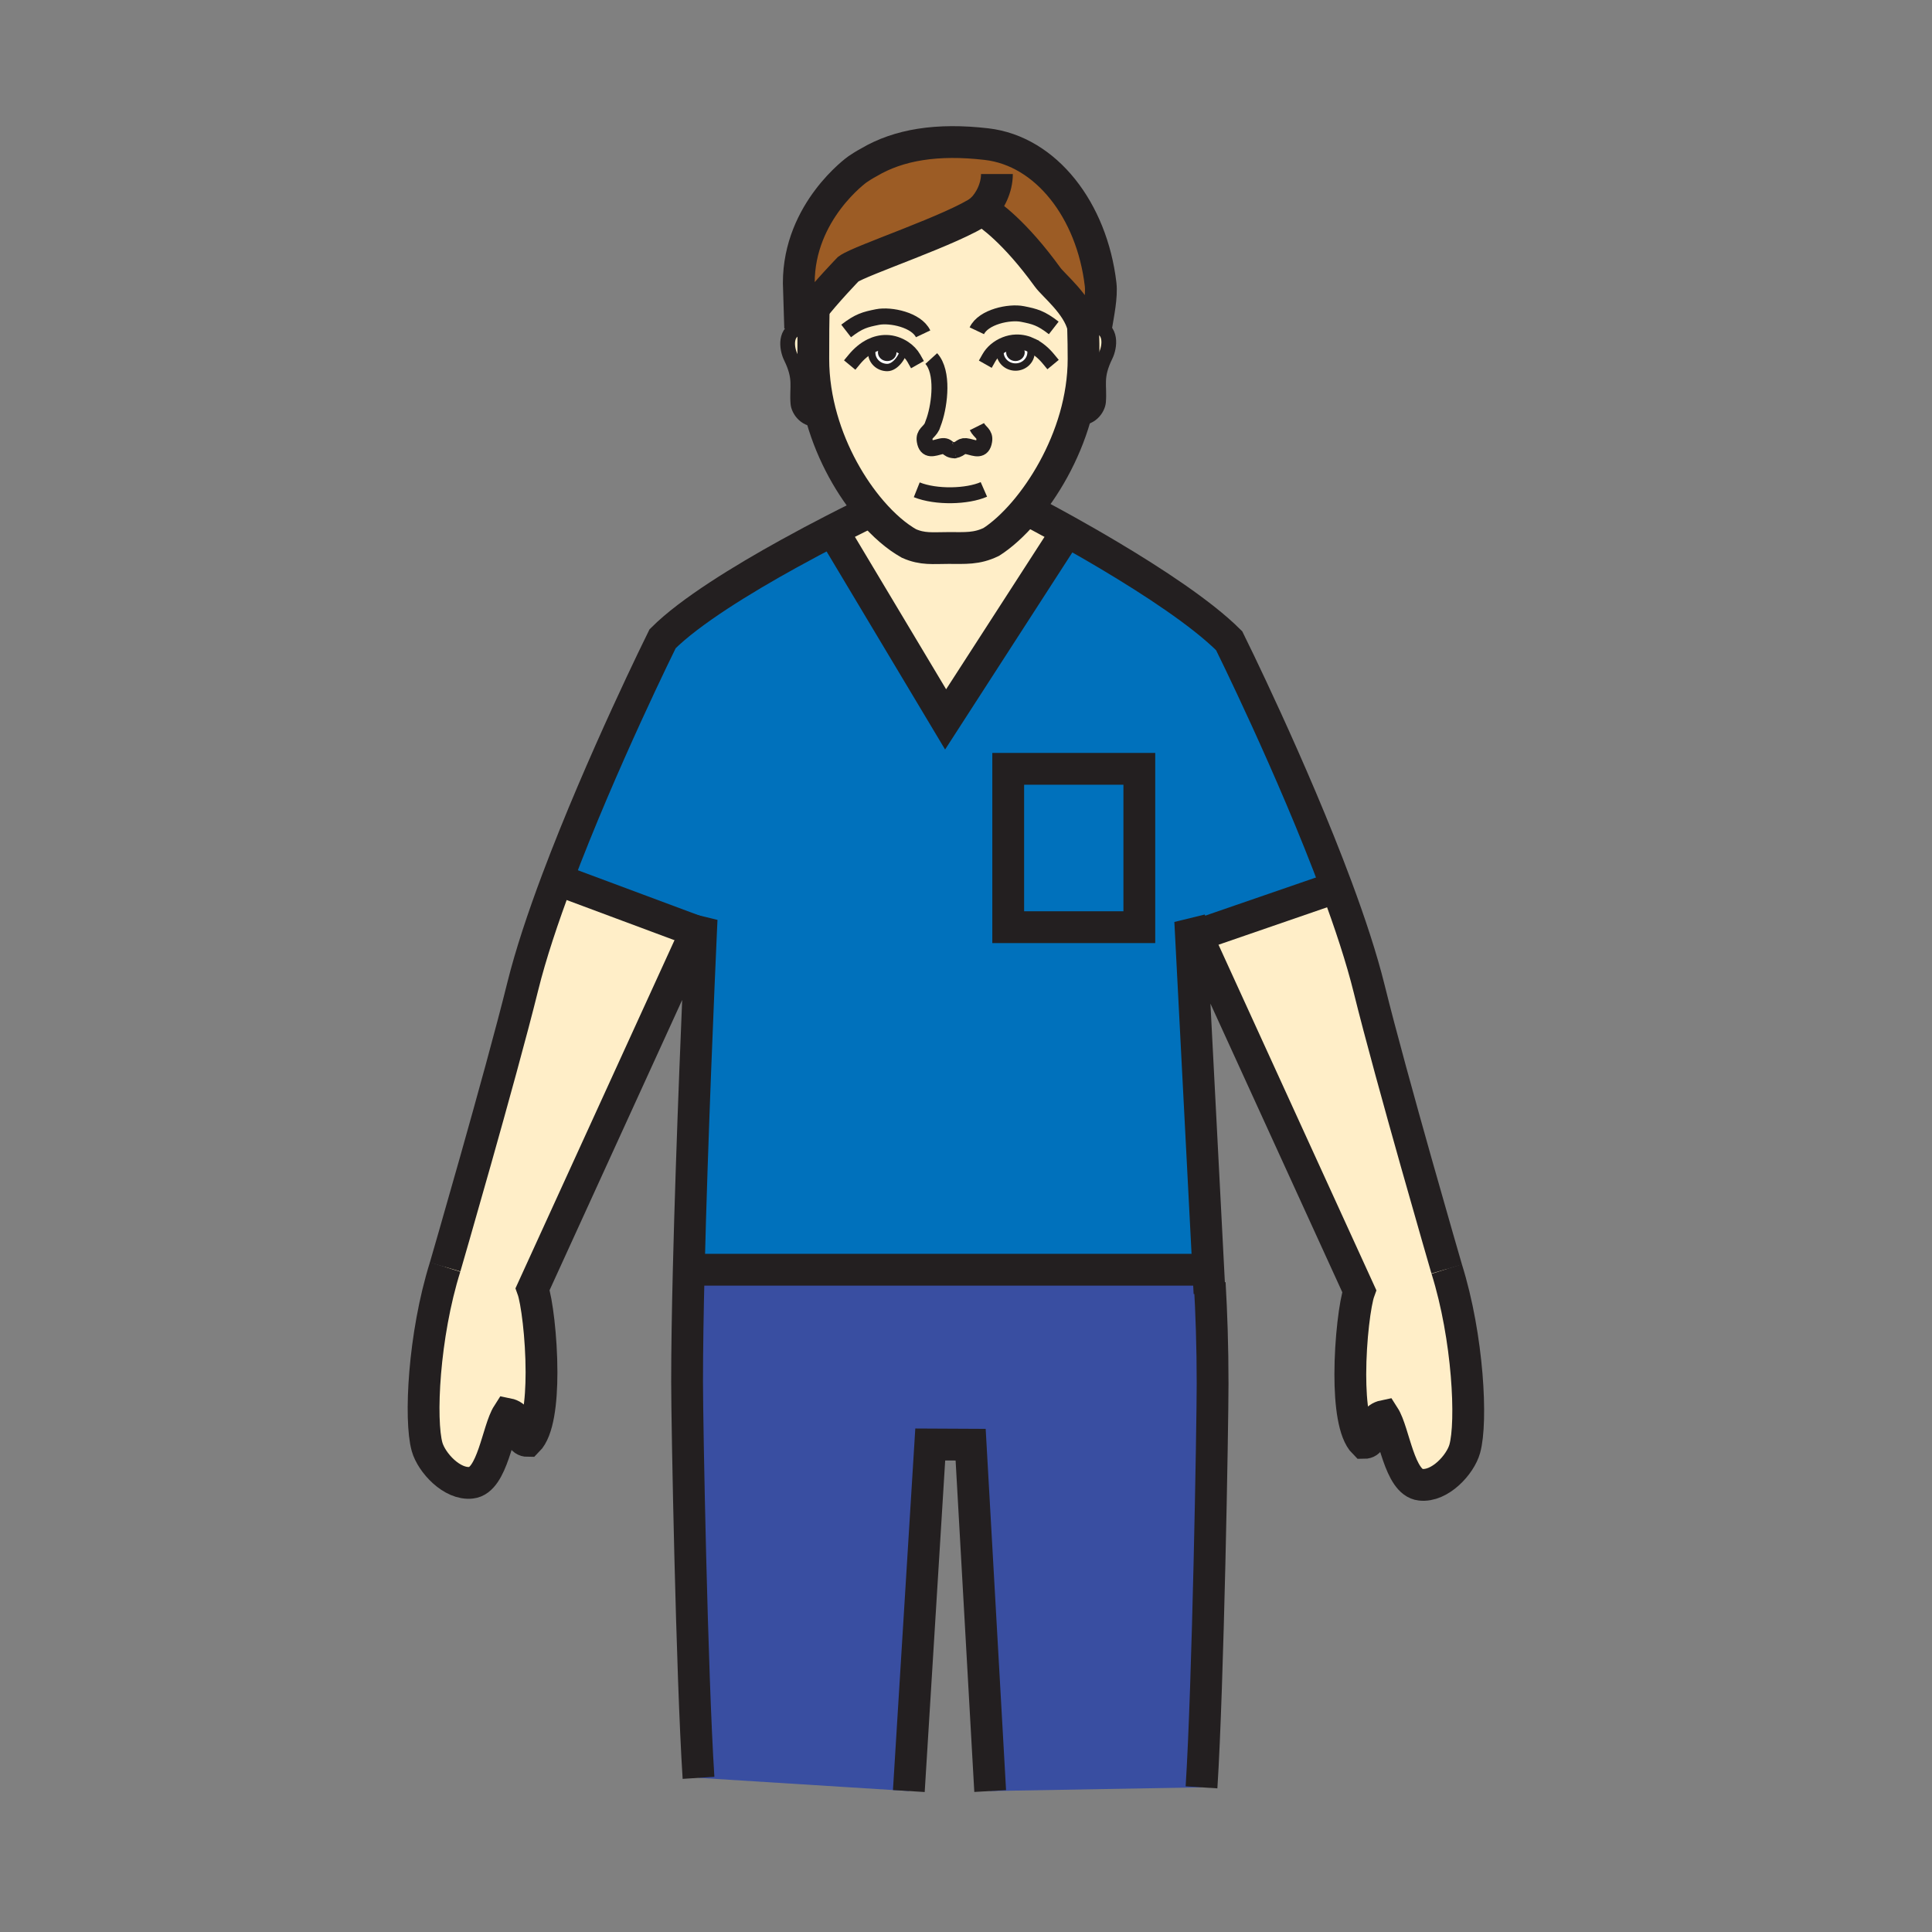 <?xml version="1.0" encoding="iso-8859-1"?>
<!-- Generator: Adobe Illustrator 12.0.1, SVG Export Plug-In . SVG Version: 6.00 Build 51448)  -->
<!DOCTYPE svg PUBLIC "-//W3C//DTD SVG 1.1//EN" "http://www.w3.org/Graphics/SVG/1.1/DTD/svg11.dtd">
<svg  version="1.1" id="Layer_1" xmlns="http://www.w3.org/2000/svg" xmlns:xlink="http://www.w3.org/1999/xlink" width="850.394" height="850.394"
	 viewBox="0 0 850.394 850.394" style="overflow:visible;enable-background:new 0 0 850.394 850.394;" xml:space="preserve">
<rect x="0" y="0" width="850.394" height="850.394" fill="#808080" stroke="none"/>
<g id="XMLID_1_">
	<g>
		<path style="fill:#9C5C25;" d="M373.4,118.43c0,0-9.74,10.04-16.25,18.46c-2.17,2.81-3.97,5.43-4.94,7.45l-0.61-19.82
			c0-31.62,25.8-49.97,25.8-49.97c2.98-2.03,4.98-3.05,4.98-3.05c13.16-7.83,30.19-10.59,51.89-8.06
			c26.221,3.06,46.33,29.17,50.171,61.67c0.619,5.28-1,12.95-1.91,18.54c-1.84-0.3-3.521-0.12-5.03,0.42l-0.65,0.14
			c-0.029-0.19-0.069-0.37-0.119-0.55c-2.391-9.68-12.91-17.94-15.61-21.66c-14.521-20.06-25.51-27.6-28.21-29.27
			c-0.42-0.25-0.641-0.37-0.641-0.37c-0.029,0.02-0.05,0.04-0.079,0.05C419.95,100.96,378.65,114.58,373.4,118.43z"/>
		<path style="fill:#231F20;" d="M390.52,152.92c1.36,0,2.46,0.98,2.46,2.19c0,1.22-1.1,2.2-2.46,2.2c-1.37,0-2.47-0.98-2.47-2.2
			C388.05,153.9,389.15,152.92,390.52,152.92z"/>
		<path style="fill:#231F20;" d="M446.96,152.9c1.36,0,2.47,0.99,2.47,2.2s-1.109,2.2-2.47,2.2s-2.47-0.99-2.47-2.2
			S445.6,152.9,446.96,152.9z"/>
		<path style="fill:#FFFFFF;" d="M449.43,155.1c0-1.21-1.109-2.2-2.47-2.2s-2.47,0.99-2.47,2.2s1.109,2.2,2.47,2.2
			S449.43,156.31,449.43,155.1z M453.65,153.03c0.239,0.57,0.18,1.03,0.18,2.01c0,3.6-3.07,6.52-6.83,6.52
			c-3.77,0-6.84-2.92-6.84-6.52c0-0.51-0.07-0.74-0.08-0.95l-1.95-0.01c2.53-2.17,5.89-3.52,9.16-3.6c2.46-0.06,4.75,0.52,6.85,1.53
			v0.01L453.65,153.03z"/>
		<path style="fill:#FFFFFF;" d="M392.98,155.11c0-1.21-1.1-2.19-2.46-2.19c-1.37,0-2.47,0.98-2.47,2.19c0,1.22,1.1,2.2,2.47,2.2
			C391.88,157.31,392.98,156.33,392.98,155.11z M383.3,152.27c2.12-1.05,4.44-1.64,6.94-1.59c2.69,0.06,5.44,0.99,7.73,2.52
			c-0.32,3.59-3.84,8.57-7.43,8.57c-3.77,0-6.84-2.92-6.84-6.53c0-0.89-0.05-1.34,0.12-1.85L383.3,152.27z"/>
		<path style="fill:#FFEEC8;" d="M420.09,198.23c-0.08,0.02-0.17,0.04-0.26,0.05l0.58-0.04c-0.1,0-0.2,0-0.3-0.01
			C420.11,198.23,420.1,198.23,420.09,198.23z M453.83,155.04c0-0.98,0.06-1.44-0.18-2.01l0.489-1.01v-0.01
			c-2.1-1.01-4.39-1.59-6.85-1.53c-3.271,0.08-6.63,1.43-9.16,3.6l1.95,0.01c0.01,0.21,0.08,0.44,0.08,0.95
			c0,3.6,3.07,6.52,6.84,6.52C450.76,161.56,453.83,158.64,453.83,155.04z M383.51,224.93c-8.96-10.43-17.16-24.71-21.73-40.69
			c-2.4-8.38-3.8-17.22-3.8-26.22c0-2.98,0-8.21,0.04-13.25c0.03-2.83,0.07-5.59,0.12-7.88h-0.99c6.51-8.42,16.25-18.46,16.25-18.46
			c5.25-3.85,46.55-17.47,58.791-26.02c0.14,0.12,0.39,0.23,0.72,0.32c2.7,1.67,13.689,9.21,28.21,29.27
			c2.7,3.72,13.22,11.98,15.61,21.66c0.159,5.97,0.22,9.42,0.22,14.36c0,8.77-1.391,17.4-3.73,25.6
			c-4.72,16.44-13.3,31.13-22.34,41.71c-4.899,5.73-9.939,10.26-14.56,13.21c-6.46,3.11-11.38,2.67-18.85,2.67
			c-6.91,0-11.33,0.69-17.4-2C394.7,236.2,388.96,231.28,383.51,224.93z M383.7,155.24c0,3.61,3.07,6.53,6.84,6.53
			c3.59,0,7.11-4.98,7.43-8.57c-2.29-1.53-5.04-2.46-7.73-2.52c-2.5-0.05-4.82,0.54-6.94,1.59l0.52,1.12
			C383.65,153.9,383.7,154.35,383.7,155.24z"/>
		<path style="fill:#FFEEC8;" d="M476.73,143.66c0.05,0.18,0.09,0.36,0.119,0.55l0.65-0.14c1.51-0.54,3.19-0.72,5.03-0.42
			c6.989,1.11,6.05,8.97,4.13,12.88c-4.67,9.53-2.54,13.04-3.13,20.31c-0.23,2.76-3.38,8.14-9.96,6.88l-0.351-0.1
			c2.34-8.2,3.73-16.83,3.73-25.6C476.95,153.08,476.89,149.63,476.73,143.66z"/>
		<path style="fill:#FFEEC8;" d="M357.98,158.02c0,9,1.4,17.84,3.8,26.22l-0.61,0.17c-6.58,1.26-9.74-4.11-9.96-6.87
			c-0.6-7.28,1.54-10.78-3.13-20.32c-1.92-3.91-2.87-11.76,4.13-12.88c1.83-0.3,3.52-0.11,5.02,0.42l0.79,0.01
			C357.98,149.81,357.98,155.04,357.98,158.02z"/>
		<path style="fill:#FFEEC8;" d="M469.7,233.82l-53.48,82.83l-49.77-83.19c8.48-4.37,14.83-7.46,17.06-8.53
			c5.45,6.35,11.19,11.27,16.56,14.28c6.07,2.69,10.49,2,17.4,2c7.47,0,12.39,0.44,18.85-2.67c4.62-2.95,9.66-7.48,14.56-13.21
			l3.26,0.06C454.14,225.39,460.39,228.63,469.7,233.82z"/>
		<path style="fill:#FFEEC8;" d="M245.29,387.15l61.09,22.76L234.44,567.39c1.79,4.92,3.91,21.17,3.91,36.62
			c0,13.13-1.53,25.681-6.09,30.23c-5.22,0-1.6-10.4-8.74-11.84c-4.53,7.05-6.68,29.21-16.09,30.239
			c-8.48,1.011-17.5-8.859-19.45-15.8c-3.31-11.8-1.53-48.97,7.94-79.16c0,0,24.28-83.529,34.15-123.38
			C233.56,420.18,239.03,403.81,245.29,387.15z"/>
		<path style="fill:#FFEEC8;" d="M636.79,558.58c9.46,30.17,11.25,67.36,7.94,79.13c-1.94,6.97-10.95,16.81-19.45,15.81
			c-9.41-1.02-11.57-23.189-16.11-30.25c-7.12,1.48-3.47,11.851-8.729,11.851c-4.551-4.54-6.08-17.061-6.08-30.16
			c0-15.47,2.13-31.75,3.93-36.68L526.77,411.73L584,392l4.31-1.6c5.9,15.85,11.011,31.34,14.341,44.791
			C612.49,475.05,636.79,558.58,636.79,558.58z"/>
		<path style="fill:#394EA1;" d="M532.15,564.78l0.319-0.021c0.761,12.96,1.271,27.78,1.271,44.25
			c0,18.471-2.021,133.24-4.88,177.71l-93.021,1.63l-8.6-152.449l-17.78-0.091l-9.43,152.54l-92.57-5.81
			c-2.94-45.51-5.03-155.56-5.03-174.36c0-13.899,0.28-30.989,0.73-49.31l3.96,0.02H528.6l3.24-0.17L532.15,564.78z"/>
		<rect x="443.78" y="338.41" style="fill:#0071BC;" width="57.71" height="69.7"/>
		<path style="fill:#0071BC;" d="M308.54,410.71c0.18-3.95,0.28-6.14,0.28-6.14l-2.44,5.34l-61.09-22.76
			c19.36-51.54,46.36-105.99,46.36-105.99c12.04-12.04,35.23-26.2,55.4-37.35c7.03-3.89,13.7-7.41,19.4-10.35l49.77,83.19
			l53.48-82.83c5.45,3.04,11.96,6.75,18.87,10.87c18.72,11.15,40.449,25.32,52.479,37.36c0,0,27.84,56.12,47.26,108.35L584,392
			l-57.23,19.73l-2.869-6.28l7.939,153.27l-3.24,0.17H307.12l-3.96-0.02C304.57,501.27,307.61,431.52,308.54,410.71z M501.49,408.11
			v-69.7h-57.71v69.7H501.49z"/>
	</g>
	<g>
		<path style="fill:none;stroke:#231F20;stroke-width:14;" d="M195.92,557.68c0,0,24.28-83.529,34.15-123.38
			c3.49-14.12,8.96-30.49,15.22-47.15c19.36-51.54,46.36-105.99,46.36-105.99c12.04-12.04,35.23-26.2,55.4-37.35
			c7.03-3.89,13.7-7.41,19.4-10.35c8.48-4.37,14.83-7.46,17.06-8.53c0.58-0.28,0.88-0.42,0.88-0.42"/>
		<path style="fill:none;stroke:#231F20;stroke-width:14;" d="M307.46,782.54c-2.94-45.51-5.03-155.56-5.03-174.36
			c0-13.899,0.28-30.989,0.73-49.31c1.41-57.601,4.45-127.351,5.38-148.16c0.18-3.95,0.28-6.14,0.28-6.14l-2.44,5.34L234.44,567.39
			c1.79,4.92,3.91,21.17,3.91,36.62c0,13.13-1.53,25.681-6.09,30.23c-5.22,0-1.6-10.4-8.74-11.84
			c-4.53,7.05-6.68,29.21-16.09,30.239c-8.48,1.011-17.5-8.859-19.45-15.8c-3.31-11.8-1.53-48.97,7.94-79.16"/>
		<path style="fill:none;stroke:#231F20;stroke-width:14;" d="M636.79,558.58c0,0-24.3-83.53-34.14-123.39
			c-3.33-13.45-8.44-28.94-14.341-44.791c-19.42-52.23-47.26-108.35-47.26-108.35c-12.03-12.04-33.76-26.21-52.479-37.36
			c-6.91-4.12-13.42-7.83-18.87-10.87c-9.311-5.19-15.561-8.43-15.561-8.43"/>
		<path style="fill:none;stroke:#231F20;stroke-width:14;" d="M532.38,569.23l-0.229-4.45l-0.311-6.061L523.9,405.45l2.869,6.28
			l71.521,156.55c-1.8,4.93-3.93,21.21-3.93,36.68c0,13.1,1.529,25.62,6.08,30.16c5.26,0,1.609-10.37,8.729-11.851
			c4.54,7.061,6.7,29.23,16.11,30.25c8.5,1,17.51-8.84,19.45-15.81c3.31-11.77,1.52-48.96-7.94-79.13"/>
		<path style="fill:none;stroke:#231F20;stroke-width:14;" d="M528.86,786.72c2.859-44.47,4.88-159.239,4.88-177.71
			c0-16.47-0.51-31.29-1.271-44.25"/>
		<polyline style="fill:none;stroke:#231F20;stroke-width:14;" points="435.84,788.35 427.24,635.9 409.46,635.81 400.03,788.35 		
			"/>
		<line style="fill:none;stroke:#231F20;stroke-width:14;" x1="307.12" y1="558.89" x2="528.6" y2="558.89"/>
		<path style="fill:none;stroke:#231F20;stroke-width:6.487;stroke-linecap:square;stroke-miterlimit:10;" d="M376.07,158.18
			c2.03-2.45,4.46-4.56,7.23-5.91c2.12-1.05,4.44-1.64,6.94-1.59c2.69,0.06,5.44,0.99,7.73,2.52c1.77,1.17,3.27,2.71,4.27,4.48"/>
		<path style="fill:none;stroke:#231F20;stroke-width:3.243;stroke-linecap:square;stroke-miterlimit:10;" d="M398,152.67
			c0,0.17-0.01,0.35-0.03,0.53c-0.32,3.59-3.84,8.57-7.43,8.57c-3.77,0-6.84-2.92-6.84-6.53c0-0.89-0.05-1.34,0.12-1.85"/>
		<path style="fill:none;stroke:#231F20;stroke-width:6.487;stroke-linecap:square;stroke-miterlimit:10;" d="M461.46,157.97
			c-2.04-2.47-4.5-4.61-7.32-5.95v-0.01c-2.1-1.01-4.39-1.59-6.85-1.53c-3.271,0.08-6.63,1.43-9.16,3.6
			c-1.14,0.98-2.12,2.14-2.84,3.41"/>
		<path style="fill:none;stroke:#231F20;stroke-width:3.243;stroke-linecap:square;stroke-miterlimit:10;" d="M440.08,154.09
			c0.01,0.21,0.08,0.44,0.08,0.95c0,3.6,3.07,6.52,6.84,6.52c3.76,0,6.83-2.92,6.83-6.52c0-0.98,0.06-1.44-0.18-2.01"/>
		<path style="fill:none;stroke:#231F20;stroke-width:6.487;" d="M357.23,144.76c-1.5-0.53-3.19-0.72-5.02-0.42
			c-7,1.12-6.05,8.97-4.13,12.88c4.67,9.54,2.53,13.04,3.13,20.32c0.22,2.76,3.38,8.13,9.96,6.87"/>
		<path style="fill:none;stroke:#231F20;stroke-width:6.487;" d="M477.5,144.07c1.51-0.54,3.19-0.72,5.03-0.42
			c6.989,1.11,6.05,8.97,4.13,12.88c-4.67,9.53-2.54,13.04-3.13,20.31c-0.23,2.76-3.38,8.14-9.96,6.88"/>
		<path style="fill:none;stroke:#231F20;stroke-width:7;" d="M403.52,215.59c8.59,3.43,22.23,3.03,29.55-0.17"/>
		<path style="fill:none;stroke:#231F20;stroke-width:14;" d="M476.71,142.9c0.01,0.26,0.01,0.51,0.021,0.76
			c0.159,5.97,0.22,9.42,0.22,14.36c0,8.77-1.391,17.4-3.73,25.6c-4.72,16.44-13.3,31.13-22.34,41.71
			c-4.899,5.73-9.939,10.26-14.56,13.21c-6.46,3.11-11.38,2.67-18.85,2.67c-6.91,0-11.33,0.69-17.4-2
			c-5.37-3.01-11.11-7.93-16.56-14.28c-8.96-10.43-17.16-24.71-21.73-40.69c-2.4-8.38-3.8-17.22-3.8-26.22c0-2.98,0-8.21,0.04-13.25
			c0.03-2.83,0.07-5.59,0.12-7.88"/>
		<path style="fill:none;stroke:#231F20;stroke-width:7;" d="M420.11,198.23c3.23-0.61,2.66-2.53,6.14-1.68
			c3.02,0.73,6.21,2.23,6.96-2.48c0.53-3.24-1.91-3.67-3.21-6.28"/>
		<path style="fill:none;stroke:#231F20;stroke-width:7;" d="M409.91,157.82c5.4,5.93,3.76,19.87,1.34,27.12l-1.02,2.83
			c-1.29,2.6-3.73,3.02-3.21,6.27c0.75,4.7,3.95,3.2,6.96,2.47c3.48-0.84,2.68,1.58,6.11,1.72c0.01,0,0.02,0,0.02,0
			c0.1,0.01,0.2,0.01,0.3,0.01l-0.58,0.04c0.09-0.01,0.18-0.03,0.26-0.05"/>
		<path style="fill:none;stroke:#231F20;stroke-width:3.243;" d="M392.98,155.11c0,1.22-1.1,2.2-2.46,2.2
			c-1.37,0-2.47-0.98-2.47-2.2c0-1.21,1.1-2.19,2.47-2.19C391.88,152.92,392.98,153.9,392.98,155.11z"/>
		<path style="fill:none;stroke:#231F20;stroke-width:3.243;" d="M449.43,155.1c0,1.21-1.109,2.2-2.47,2.2s-2.47-0.99-2.47-2.2
			s1.109-2.2,2.47-2.2S449.43,153.89,449.43,155.1z"/>
		<path style="fill:none;stroke:#231F20;stroke-width:7;" d="M406.32,146.94c-2.91-6.14-14.32-8.54-20.1-7.39
			c-5.42,1.09-8.11,1.74-13.78,6.13"/>
		<path style="fill:none;stroke:#231F20;stroke-width:7;" d="M429.96,145.59c2.91-6.14,14.32-8.53,20.09-7.38
			c5.431,1.08,8.12,1.74,13.771,6.13"/>
		<path style="fill:none;stroke:#231F20;stroke-width:14;" d="M482.53,143.65c0.91-5.59,2.529-13.26,1.91-18.54
			c-3.841-32.5-23.95-58.61-50.171-61.67c-21.7-2.53-38.729,0.23-51.89,8.06c0,0-2,1.02-4.98,3.05c0,0-25.8,18.35-25.8,49.97
			l0.61,19.82c0.97-2.02,2.77-4.64,4.94-7.45c6.51-8.42,16.25-18.46,16.25-18.46c5.25-3.85,46.55-17.47,58.791-26.02
			c0.029-0.01,0.05-0.03,0.079-0.05c0,0,0.221,0.12,0.641,0.37c2.7,1.67,13.689,9.21,28.21,29.27c2.7,3.72,13.22,11.98,15.61,21.66
			c0.05,0.18,0.09,0.36,0.119,0.55c0.19,0.84,0.311,1.68,0.351,2.54"/>
		<path style="fill:none;stroke:#231F20;stroke-width:14;" d="M437.05,93.27c-0.609,0.01-2.89-0.17-4.14-0.54
			c-0.33-0.09-0.58-0.2-0.72-0.32c-0.051-0.04-0.08-0.08-0.101-0.13c3.75-3.65,6.72-9.62,6.72-15.67"/>
		<rect x="443.78" y="338.41" style="fill:none;stroke:#231F20;stroke-width:14;" width="57.71" height="69.7"/>
		<polyline style="fill:none;stroke:#231F20;stroke-width:14;" points="245.29,387.15 306.38,409.91 308.54,410.71 312,412 		"/>
		<polyline style="fill:none;stroke:#231F20;stroke-width:14;" points="584,392 526.77,411.73 526,412 		"/>
		<polyline style="fill:none;stroke:#231F20;stroke-width:14;" points="366.45,233.46 416.22,316.65 469.7,233.82 		"/>
	</g>
</g>
<rect style="fill:none;" width="850.394" height="850.394"/>
</svg>
